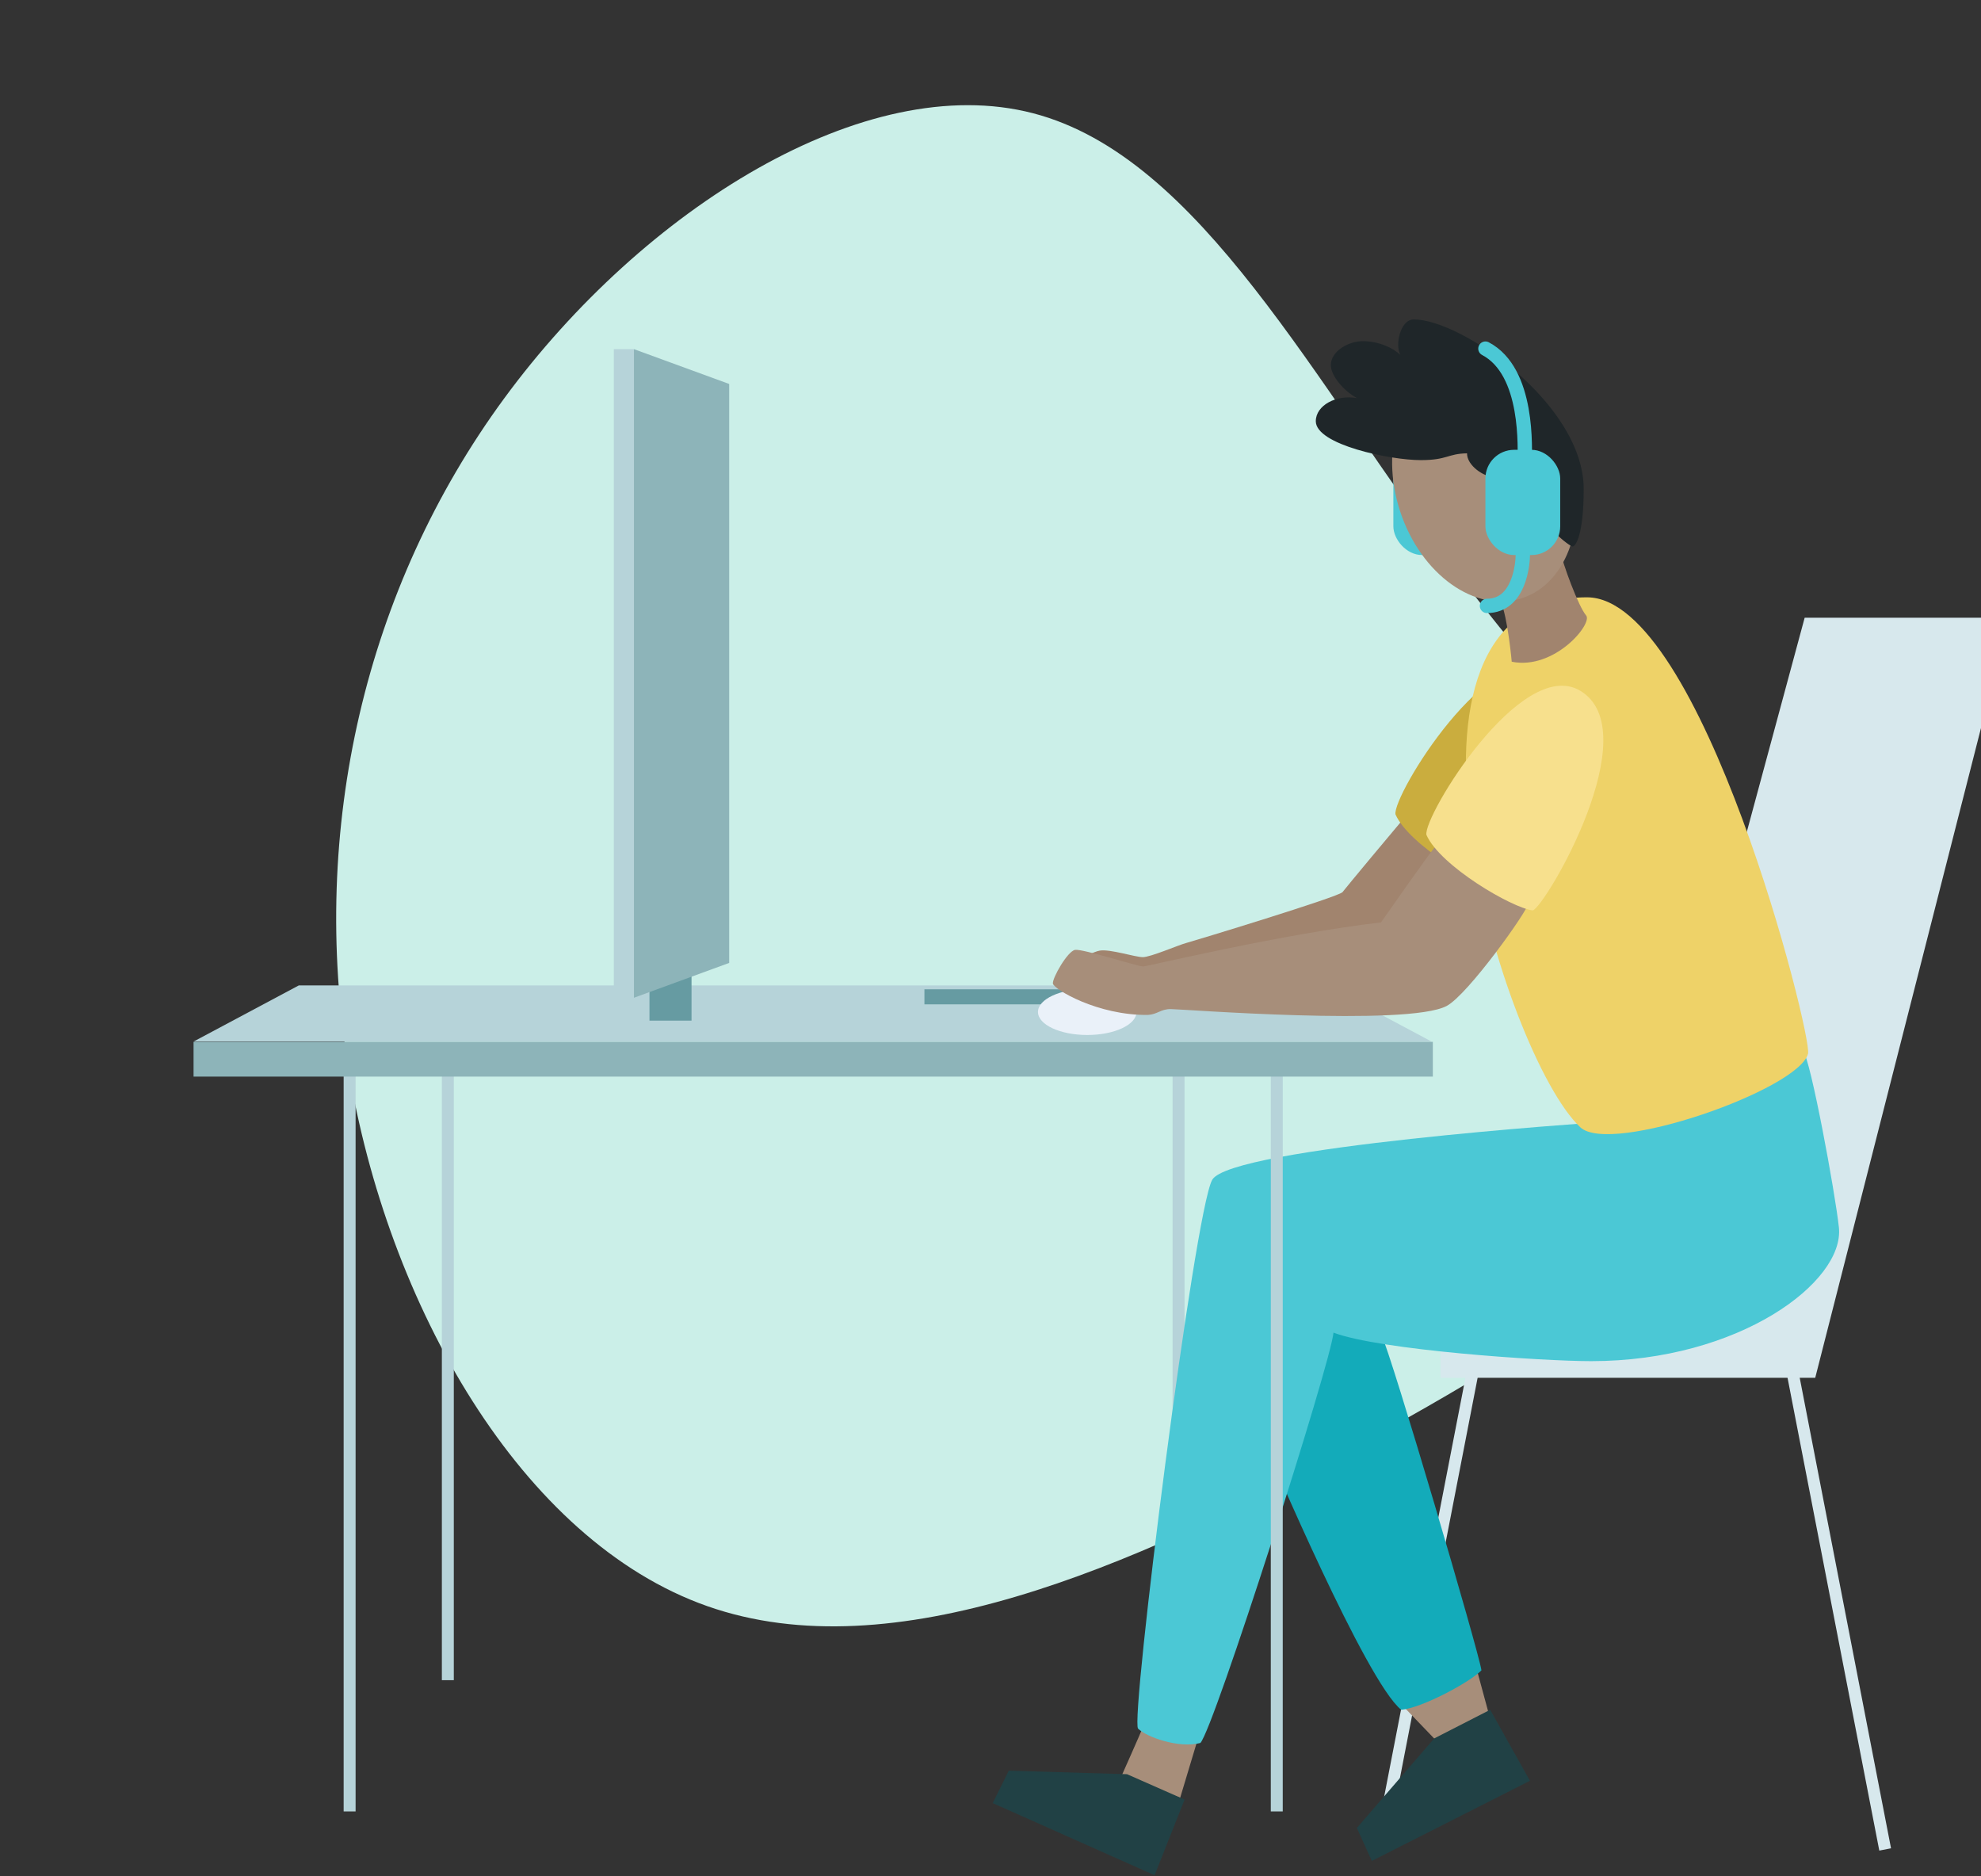<svg xmlns="http://www.w3.org/2000/svg" viewBox="0 0 829 785">
  <rect x="0" y="0" width="829" height="785" fill="#333333" stroke="none"/>
  <defs/>
  <g fill="none" fill-rule="evenodd" transform="translate(81 44)">
    <path fill="#CBEFE8" fill-rule="nonzero" d="M529.11 196.16c60.5 79.91 134.28 145.12 130.28 204.77-4 59.5-85.76 113.3-176.37 162C392.27 611.69 292.81 655.35 215 628 137.19 600.65 81 502 64.74 402.4 48.48 302.8 71.77 202 130 122.67 188.23 43.34 281.11-14.89 351.31 3.38c70.2 18.27 117.3 112.73 177.8 192.78z"/>
    <path stroke="#B6D3D9" stroke-linecap="square" stroke-linejoin="round" stroke-width="5" d="M412.19 406.43v250.04"/>
    <rect width="31.3" height="44.02" x="502.09" y="144.2" fill="#4BC8D5" fill-rule="nonzero" rx="12"/>
    <path fill="#A78E7A" fill-rule="nonzero" d="M397.09 679.1c-1.11 2.77-8.68 19.76-8.68 19.76l24.46 9.32 7.3-24.28-23.08-4.8z"/>
    <path fill="#A1846E" fill-rule="nonzero" d="M505.6 299.44c-2.51 2.9-23.3 27.84-24.79 29.81-1.49 1.97-62.36 20.47-65.57 21.33-3.21.86-14.75 5.88-18 5.88s-13.68-3.45-18-2.74-18.11 8.78-16.78 12c1.33 3.22 150.21-7.53 150.21-7.53l16.23-50.51-23.3-8.24z"/>
    <path stroke="#D7E8ED" stroke-linecap="square" stroke-linejoin="round" stroke-width="5" d="M534.8 532.45l-37.83 194.88"/>
    <path fill="#A78E7A" fill-rule="nonzero" d="M537.16 655.08l5.03 18.56-22.02 10.77-14.52-15.11z"/>
    <path fill="#D7E8ED" fill-rule="nonzero" d="M674.21 214.45h85.56l-81.14 318H521.82v-20.7l87.8-58.3z"/>
    <path fill="#13ABBA" fill-rule="nonzero" d="M497 514.21c4.34 8.87 41 133.39 41.95 140.63-4.67 4.9-24.92 15.8-33.57 16.51-14.65-11.53-55.7-108.35-55.7-108.35s13.98-80.33 47.32-48.79z"/>
    <path fill="#4BC8D5" fill-rule="nonzero" d="M673.54 395.59c3.18 3.78 13.47 59.57 15 74 2.35 22.68-41.62 55.9-103.69 55.9-20.49 0-88.33-4.57-107.82-11.93-1 12.33-50.14 166.11-55.71 171.68-9.15 2.39-22.68-2.58-26.06-6-3.38-3.42 23.48-215.86 31-229.58C433.78 435.94 587 425.63 587 425.63l86.54-30.04z"/>
    <path fill="#CAAD3E" fill-rule="nonzero" d="M567.18 236.35c28.77 16.79-14.25 90.13-19.69 92-8.67-1-38.86-18.65-44.52-31.64-1.22-7.98 39.64-74.71 64.21-60.36z"/>
    <path fill="#EED268" fill-rule="nonzero" d="M583.12 205.91c48.09 0 94.4 183.59 92.5 190.94-3.89 15.07-82.67 42.63-95.31 30.79-31.97-29.92-90.93-221.73 2.81-221.73z"/>
    <path stroke="#D7E8ED" stroke-linecap="square" stroke-linejoin="round" stroke-width="5" d="M669.59 532.45l37.83 194.88"/>
    <path fill="#214145" fill-rule="nonzero" d="M414.72 708.92l-12.55 31.66-67.75-30.19 6.73-13.56 49.48 1.47zM542.6 671.35l16.65 29.71-66.17 33.52-6.27-13.79 32.36-37.45z"/>
    <path fill="#A1846E" fill-rule="nonzero" d="M571.73 185.69c1.09 6.08 8 24.41 11 27.77 3 3.36-13.15 23-31.11 19.4-.54-6.17-2.67-23.64-5.49-26.54-2.82-2.9 25.6-20.63 25.6-20.63z"/>
    <ellipse cx="540.21" cy="158.33" fill="#A78E7A" fill-rule="nonzero" rx="37.15" ry="50.46" transform="rotate(-18.07 540.21 158.33)"/>
    <path fill="#1F2629" fill-rule="nonzero" d="M510.63 89.64c19.92 0 71.11 35.39 71.11 71 0 19.11-3.38 24-4.66 24-1.28 0-13.64-9.59-13.64-16.48 0-6.89-2.43-17.08-4.8-17.08-4 0-4.59 4.45-14.65 4.45-3.85 0-11.08-4.59-11.08-9.86-8.17.14-8.17 2.84-19.38 2.84-12.7 0-43.9-6.42-43.9-16.28 0-6.68 8.71-11.28 17.29-9.65-5.81-3.11-11-9.53-11-13.78 0-5.95 7.5-10.06 13.31-10.06 6.89 0 12.83 2.9 15.8 5.74-2.37-4.1-.03-14.84 5.6-14.84z"/>
    <circle cx="557.05" cy="161.09" r="10.33" fill="#A78E7A" fill-rule="nonzero"/>
    <path fill="#B6D3D9" fill-rule="nonzero" d="M474 368.28H44.06L0 391.77H518.07z"/>
    <path stroke="#B6D3D9" stroke-linecap="square" stroke-linejoin="round" stroke-width="5" d="M65.31 406.43v304.96M106.41 406.43v250.04M453.3 406.43v304.96"/>
    <path fill="#669BA2" fill-rule="nonzero" d="M305.85 369.91h91.95v6.3h-91.95z"/>
    <path fill="#8DB4B9" fill-rule="nonzero" d="M0 391.9h518.61v14.54H0z"/>
    <path fill="#669BA2" fill-rule="nonzero" d="M190.79 362.07h17.6v20.95h-17.6z"/>
    <ellipse cx="373.99" cy="379.39" fill="#EAF1F9" fill-rule="nonzero" rx="20.62" ry="9.64"/>
    <path fill="#A78E7A" fill-rule="nonzero" d="M520.26 309.46c-3 3.27-21.36 29.67-23.34 32.46-42 4.9-97.5 18.37-99.54 18.44-2.04.07-25.38-7.49-28.51-6.94-3.13.55-9.53 11.77-9.26 14.08.27 2.31 18.65 13.41 39.81 13.13 4-.27 5.31-2.45 9.46-2.45 4.15 0 99 7.33 115.46-1.27 8.95-4.69 34.1-40.06 34.1-42.71 0-2.65-38.18-24.74-38.18-24.74z"/>
    <path fill="#F7E08D" fill-rule="nonzero" d="M580.13 244.91c28.76 16.79-14.25 90.13-19.69 92-8.68-1-38.86-18.65-44.53-31.64-1.22-7.98 39.64-74.71 64.22-60.36z"/>
    <path fill="#B6D3D9" fill-rule="nonzero" d="M175.87 102.08h8.43v271.37h-8.43z"/>
    <path fill="#8DB4B9" fill-rule="nonzero" d="M184.29 102.08v271.37l39.86-14.58V116.65z"/>
    <rect width="31.3" height="44.02" x="540.61" y="144.2" fill="#4BC8D5" fill-rule="nonzero" rx="12"/>
    <path stroke="#4BC8D5" stroke-linecap="round" stroke-linejoin="round" stroke-width="6" d="M557.05 149.75c0-5.55 1.92-38.24-16.44-47.89M556.26 188.22c0 3.19-1.26 21.28-15 21.28"/>
  </g>
</svg>
